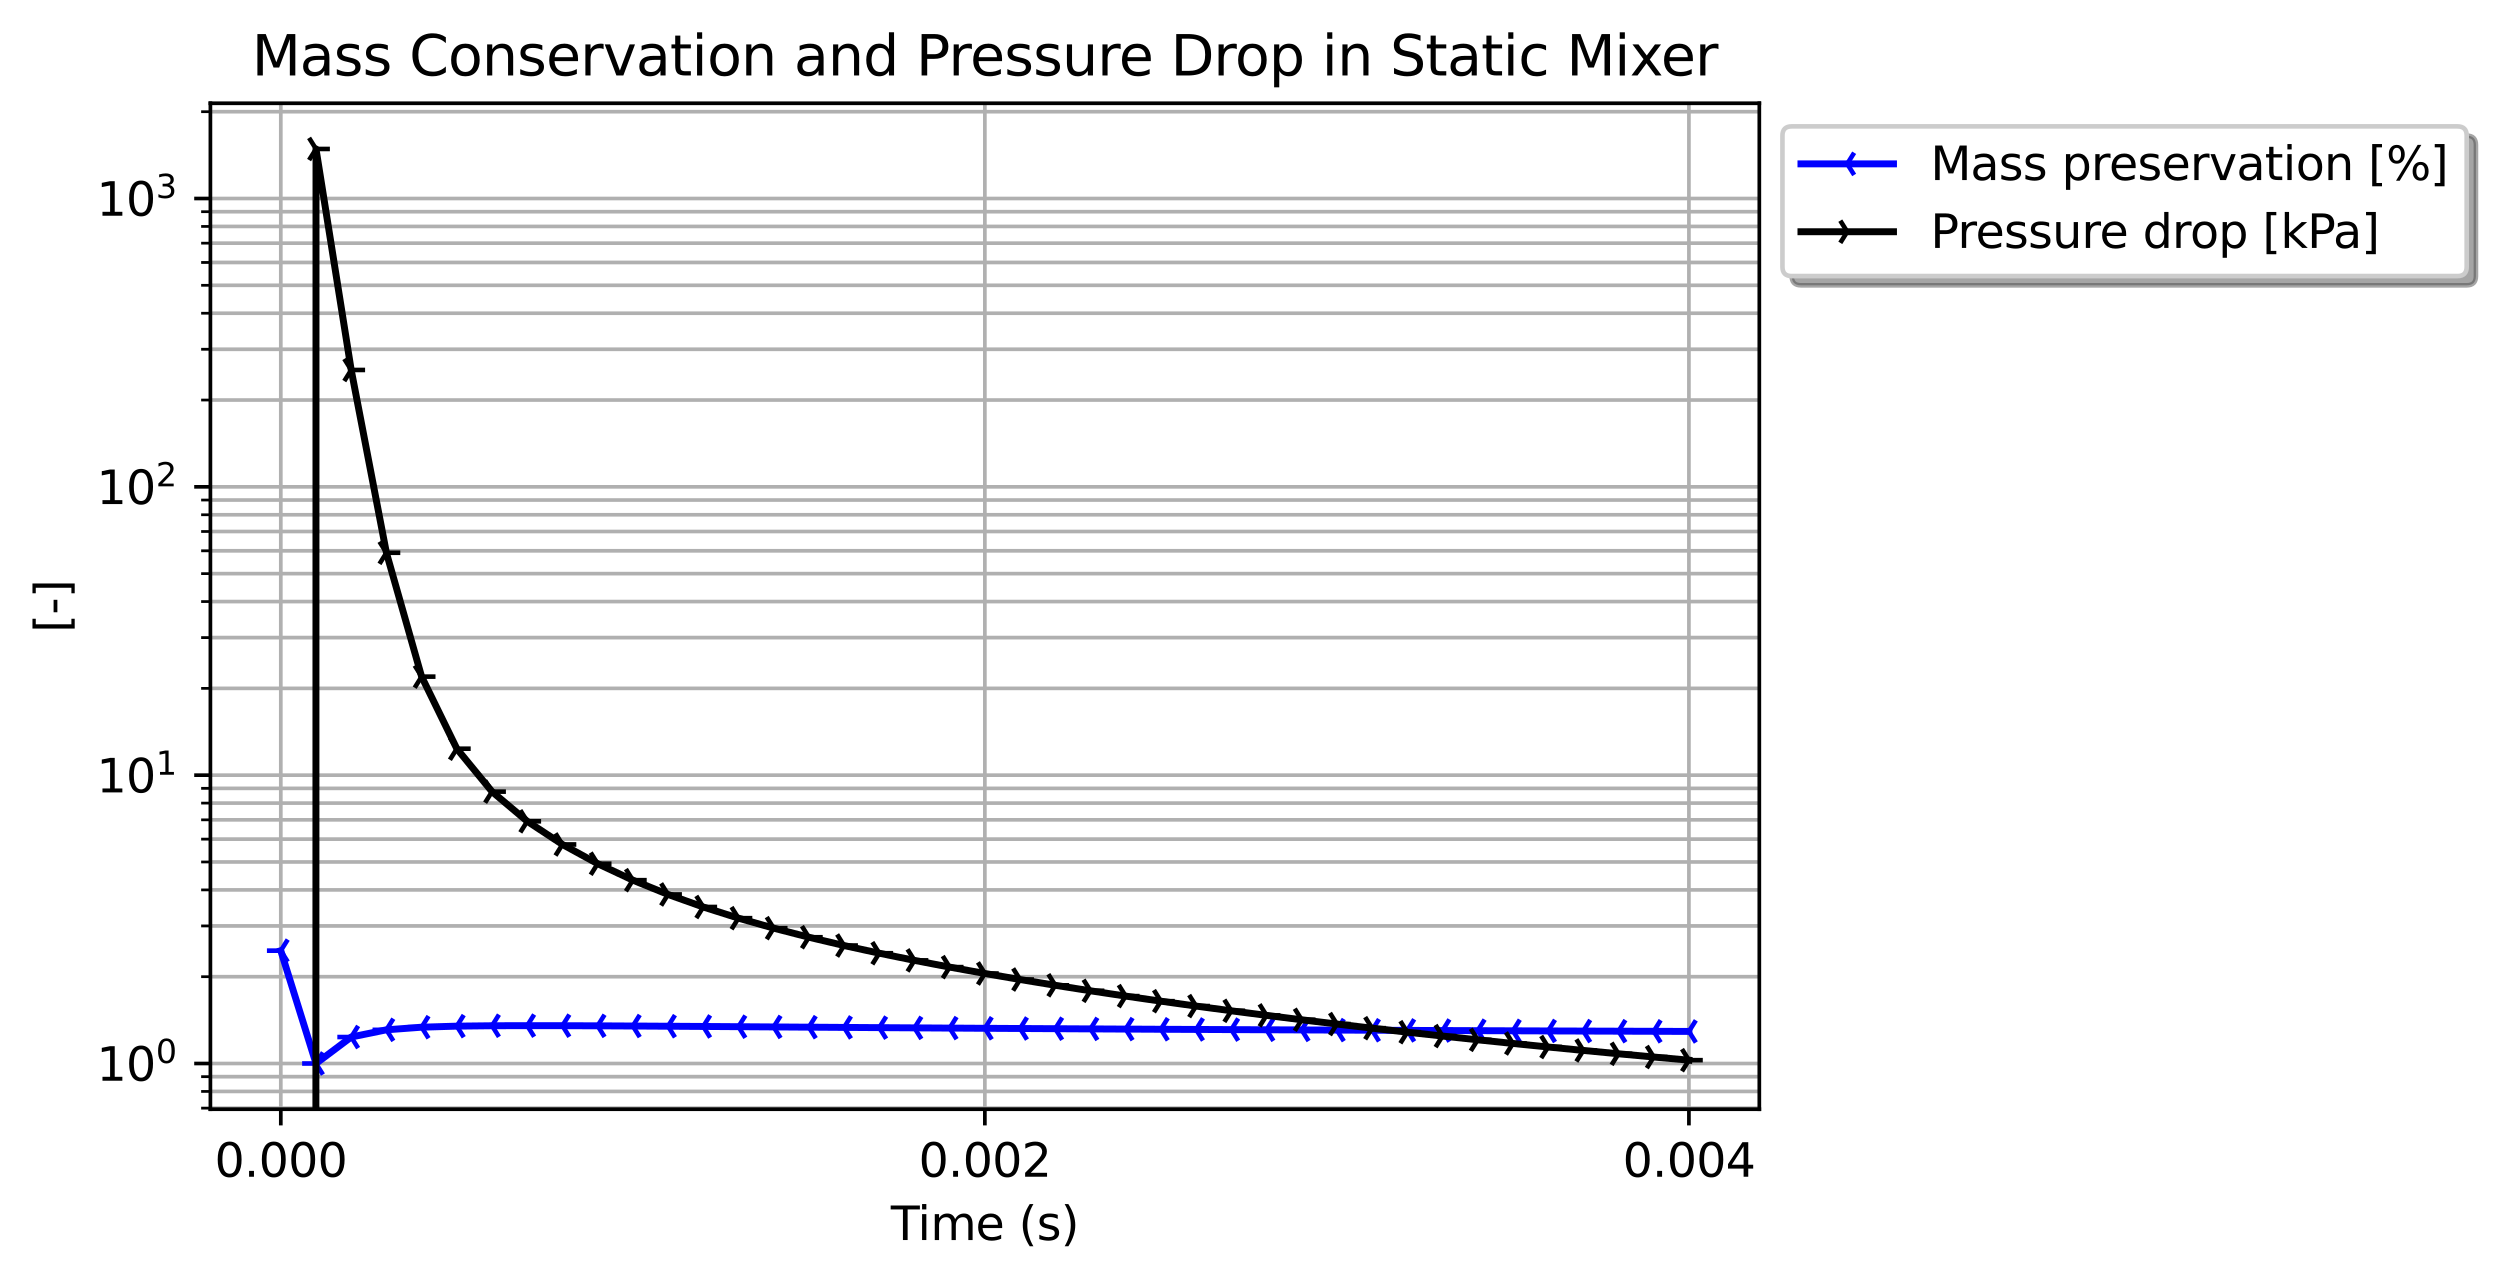 <?xml version="1.0" encoding="utf-8" standalone="no"?>
<!DOCTYPE svg PUBLIC "-//W3C//DTD SVG 1.1//EN"
  "http://www.w3.org/Graphics/SVG/1.1/DTD/svg11.dtd">
<svg xmlns:xlink="http://www.w3.org/1999/xlink" width="540.377pt" height="277.314pt" viewBox="0 0 540.377 277.314" xmlns="http://www.w3.org/2000/svg" version="1.1">
 <defs>
  <style type="text/css">*{stroke-linejoin: round; stroke-linecap: butt}</style>
 </defs>
 <g id="figure_1">
  <g id="patch_1">
   <path d="M 0 277.314 
L 540.377 277.314 
L 540.377 0 
L 0 0 
z
" style="fill: #ffffff"/>
  </g>
  <g id="axes_1">
   <g id="patch_2">
    <path d="M 45.478 239.758 
L 380.278 239.758 
L 380.278 22.318 
L 45.478 22.318 
z
" style="fill: #ffffff"/>
   </g>
   <g id="matplotlib.axis_1">
    <g id="xtick_1">
     <g id="line2d_1">
      <path d="M 60.696 239.758 
L 60.696 22.318 
" clip-path="url(#pab8eeb5629)" style="fill: none; stroke: #b0b0b0; stroke-width: 0.8; stroke-linecap: square"/>
     </g>
     <g id="line2d_2">
      <defs>
       <path id="m72eaa01e12" d="M 0 0 
L 0 3.5 
" style="stroke: #000000; stroke-width: 0.8"/>
      </defs>
      <g>
       <use xlink:href="#m72eaa01e12" x="60.696" y="239.758" style="stroke: #000000; stroke-width: 0.8"/>
      </g>
     </g>
     <g id="text_1">
      <!-- 0.000 -->
      <g transform="translate(46.382 254.357) scale(0.1 -0.1)">
       <defs>
        <path id="DejaVuSans-30" d="M 2034 4250 
Q 1547 4250 1301 3770 
Q 1056 3291 1056 2328 
Q 1056 1369 1301 889 
Q 1547 409 2034 409 
Q 2525 409 2770 889 
Q 3016 1369 3016 2328 
Q 3016 3291 2770 3770 
Q 2525 4250 2034 4250 
z
M 2034 4750 
Q 2819 4750 3233 4129 
Q 3647 3509 3647 2328 
Q 3647 1150 3233 529 
Q 2819 -91 2034 -91 
Q 1250 -91 836 529 
Q 422 1150 422 2328 
Q 422 3509 836 4129 
Q 1250 4750 2034 4750 
z
" transform="scale(0.016)"/>
        <path id="DejaVuSans-2e" d="M 684 794 
L 1344 794 
L 1344 0 
L 684 0 
L 684 794 
z
" transform="scale(0.016)"/>
       </defs>
       <use xlink:href="#DejaVuSans-30"/>
       <use xlink:href="#DejaVuSans-2e" x="63.623"/>
       <use xlink:href="#DejaVuSans-30" x="95.41"/>
       <use xlink:href="#DejaVuSans-30" x="159.033"/>
       <use xlink:href="#DejaVuSans-30" x="222.656"/>
      </g>
     </g>
    </g>
    <g id="xtick_2">
     <g id="line2d_3">
      <path d="M 212.878 239.758 
L 212.878 22.318 
" clip-path="url(#pab8eeb5629)" style="fill: none; stroke: #b0b0b0; stroke-width: 0.8; stroke-linecap: square"/>
     </g>
     <g id="line2d_4">
      <g>
       <use xlink:href="#m72eaa01e12" x="212.878" y="239.758" style="stroke: #000000; stroke-width: 0.8"/>
      </g>
     </g>
     <g id="text_2">
      <!-- 0.002 -->
      <g transform="translate(198.564 254.357) scale(0.1 -0.1)">
       <defs>
        <path id="DejaVuSans-32" d="M 1228 531 
L 3431 531 
L 3431 0 
L 469 0 
L 469 531 
Q 828 903 1448 1529 
Q 2069 2156 2228 2338 
Q 2531 2678 2651 2914 
Q 2772 3150 2772 3378 
Q 2772 3750 2511 3984 
Q 2250 4219 1831 4219 
Q 1534 4219 1204 4116 
Q 875 4013 500 3803 
L 500 4441 
Q 881 4594 1212 4672 
Q 1544 4750 1819 4750 
Q 2544 4750 2975 4387 
Q 3406 4025 3406 3419 
Q 3406 3131 3298 2873 
Q 3191 2616 2906 2266 
Q 2828 2175 2409 1742 
Q 1991 1309 1228 531 
z
" transform="scale(0.016)"/>
       </defs>
       <use xlink:href="#DejaVuSans-30"/>
       <use xlink:href="#DejaVuSans-2e" x="63.623"/>
       <use xlink:href="#DejaVuSans-30" x="95.41"/>
       <use xlink:href="#DejaVuSans-30" x="159.033"/>
       <use xlink:href="#DejaVuSans-32" x="222.656"/>
      </g>
     </g>
    </g>
    <g id="xtick_3">
     <g id="line2d_5">
      <path d="M 365.06 239.758 
L 365.06 22.318 
" clip-path="url(#pab8eeb5629)" style="fill: none; stroke: #b0b0b0; stroke-width: 0.8; stroke-linecap: square"/>
     </g>
     <g id="line2d_6">
      <g>
       <use xlink:href="#m72eaa01e12" x="365.06" y="239.758" style="stroke: #000000; stroke-width: 0.8"/>
      </g>
     </g>
     <g id="text_3">
      <!-- 0.004 -->
      <g transform="translate(350.746 254.357) scale(0.1 -0.1)">
       <defs>
        <path id="DejaVuSans-34" d="M 2419 4116 
L 825 1625 
L 2419 1625 
L 2419 4116 
z
M 2253 4666 
L 3047 4666 
L 3047 1625 
L 3713 1625 
L 3713 1100 
L 3047 1100 
L 3047 0 
L 2419 0 
L 2419 1100 
L 313 1100 
L 313 1709 
L 2253 4666 
z
" transform="scale(0.016)"/>
       </defs>
       <use xlink:href="#DejaVuSans-30"/>
       <use xlink:href="#DejaVuSans-2e" x="63.623"/>
       <use xlink:href="#DejaVuSans-30" x="95.41"/>
       <use xlink:href="#DejaVuSans-30" x="159.033"/>
       <use xlink:href="#DejaVuSans-34" x="222.656"/>
      </g>
     </g>
    </g>
    <g id="text_4">
     <!-- Time (s) -->
     <g transform="translate(192.549 268.035) scale(0.1 -0.1)">
      <defs>
       <path id="DejaVuSans-54" d="M -19 4666 
L 3928 4666 
L 3928 4134 
L 2272 4134 
L 2272 0 
L 1638 0 
L 1638 4134 
L -19 4134 
L -19 4666 
z
" transform="scale(0.016)"/>
       <path id="DejaVuSans-69" d="M 603 3500 
L 1178 3500 
L 1178 0 
L 603 0 
L 603 3500 
z
M 603 4863 
L 1178 4863 
L 1178 4134 
L 603 4134 
L 603 4863 
z
" transform="scale(0.016)"/>
       <path id="DejaVuSans-6d" d="M 3328 2828 
Q 3544 3216 3844 3400 
Q 4144 3584 4550 3584 
Q 5097 3584 5394 3201 
Q 5691 2819 5691 2113 
L 5691 0 
L 5113 0 
L 5113 2094 
Q 5113 2597 4934 2840 
Q 4756 3084 4391 3084 
Q 3944 3084 3684 2787 
Q 3425 2491 3425 1978 
L 3425 0 
L 2847 0 
L 2847 2094 
Q 2847 2600 2669 2842 
Q 2491 3084 2119 3084 
Q 1678 3084 1418 2786 
Q 1159 2488 1159 1978 
L 1159 0 
L 581 0 
L 581 3500 
L 1159 3500 
L 1159 2956 
Q 1356 3278 1631 3431 
Q 1906 3584 2284 3584 
Q 2666 3584 2933 3390 
Q 3200 3197 3328 2828 
z
" transform="scale(0.016)"/>
       <path id="DejaVuSans-65" d="M 3597 1894 
L 3597 1613 
L 953 1613 
Q 991 1019 1311 708 
Q 1631 397 2203 397 
Q 2534 397 2845 478 
Q 3156 559 3463 722 
L 3463 178 
Q 3153 47 2828 -22 
Q 2503 -91 2169 -91 
Q 1331 -91 842 396 
Q 353 884 353 1716 
Q 353 2575 817 3079 
Q 1281 3584 2069 3584 
Q 2775 3584 3186 3129 
Q 3597 2675 3597 1894 
z
M 3022 2063 
Q 3016 2534 2758 2815 
Q 2500 3097 2075 3097 
Q 1594 3097 1305 2825 
Q 1016 2553 972 2059 
L 3022 2063 
z
" transform="scale(0.016)"/>
       <path id="DejaVuSans-20" transform="scale(0.016)"/>
       <path id="DejaVuSans-28" d="M 1984 4856 
Q 1566 4138 1362 3434 
Q 1159 2731 1159 2009 
Q 1159 1288 1364 580 
Q 1569 -128 1984 -844 
L 1484 -844 
Q 1016 -109 783 600 
Q 550 1309 550 2009 
Q 550 2706 781 3412 
Q 1013 4119 1484 4856 
L 1984 4856 
z
" transform="scale(0.016)"/>
       <path id="DejaVuSans-73" d="M 2834 3397 
L 2834 2853 
Q 2591 2978 2328 3040 
Q 2066 3103 1784 3103 
Q 1356 3103 1142 2972 
Q 928 2841 928 2578 
Q 928 2378 1081 2264 
Q 1234 2150 1697 2047 
L 1894 2003 
Q 2506 1872 2764 1633 
Q 3022 1394 3022 966 
Q 3022 478 2636 193 
Q 2250 -91 1575 -91 
Q 1294 -91 989 -36 
Q 684 19 347 128 
L 347 722 
Q 666 556 975 473 
Q 1284 391 1588 391 
Q 1994 391 2212 530 
Q 2431 669 2431 922 
Q 2431 1156 2273 1281 
Q 2116 1406 1581 1522 
L 1381 1569 
Q 847 1681 609 1914 
Q 372 2147 372 2553 
Q 372 3047 722 3315 
Q 1072 3584 1716 3584 
Q 2034 3584 2315 3537 
Q 2597 3491 2834 3397 
z
" transform="scale(0.016)"/>
       <path id="DejaVuSans-29" d="M 513 4856 
L 1013 4856 
Q 1481 4119 1714 3412 
Q 1947 2706 1947 2009 
Q 1947 1309 1714 600 
Q 1481 -109 1013 -844 
L 513 -844 
Q 928 -128 1133 580 
Q 1338 1288 1338 2009 
Q 1338 2731 1133 3434 
Q 928 4138 513 4856 
z
" transform="scale(0.016)"/>
      </defs>
      <use xlink:href="#DejaVuSans-54"/>
      <use xlink:href="#DejaVuSans-69" x="57.959"/>
      <use xlink:href="#DejaVuSans-6d" x="85.742"/>
      <use xlink:href="#DejaVuSans-65" x="183.154"/>
      <use xlink:href="#DejaVuSans-20" x="244.678"/>
      <use xlink:href="#DejaVuSans-28" x="276.465"/>
      <use xlink:href="#DejaVuSans-73" x="315.479"/>
      <use xlink:href="#DejaVuSans-29" x="367.578"/>
     </g>
    </g>
   </g>
   <g id="matplotlib.axis_2">
    <g id="ytick_1">
     <g id="line2d_7">
      <path d="M 45.478 229.874 
L 380.278 229.874 
" clip-path="url(#pab8eeb5629)" style="fill: none; stroke: #b0b0b0; stroke-width: 0.8; stroke-linecap: square"/>
     </g>
     <g id="line2d_8">
      <defs>
       <path id="m8e59e2e7a4" d="M 0 0 
L -3.5 0 
" style="stroke: #000000; stroke-width: 0.8"/>
      </defs>
      <g>
       <use xlink:href="#m8e59e2e7a4" x="45.478" y="229.874" style="stroke: #000000; stroke-width: 0.8"/>
      </g>
     </g>
     <g id="text_5">
      <!-- $\mathdefault{10^{0}}$ -->
      <g transform="translate(20.878 233.674) scale(0.1 -0.1)">
       <defs>
        <path id="DejaVuSans-31" d="M 794 531 
L 1825 531 
L 1825 4091 
L 703 3866 
L 703 4441 
L 1819 4666 
L 2450 4666 
L 2450 531 
L 3481 531 
L 3481 0 
L 794 0 
L 794 531 
z
" transform="scale(0.016)"/>
       </defs>
       <use xlink:href="#DejaVuSans-31" transform="translate(0 0.766)"/>
       <use xlink:href="#DejaVuSans-30" transform="translate(63.623 0.766)"/>
       <use xlink:href="#DejaVuSans-30" transform="translate(128.203 39.047) scale(0.7)"/>
      </g>
     </g>
    </g>
    <g id="ytick_2">
     <g id="line2d_9">
      <path d="M 45.478 167.552 
L 380.278 167.552 
" clip-path="url(#pab8eeb5629)" style="fill: none; stroke: #b0b0b0; stroke-width: 0.8; stroke-linecap: square"/>
     </g>
     <g id="line2d_10">
      <g>
       <use xlink:href="#m8e59e2e7a4" x="45.478" y="167.552" style="stroke: #000000; stroke-width: 0.8"/>
      </g>
     </g>
     <g id="text_6">
      <!-- $\mathdefault{10^{1}}$ -->
      <g transform="translate(20.878 171.351) scale(0.1 -0.1)">
       <use xlink:href="#DejaVuSans-31" transform="translate(0 0.684)"/>
       <use xlink:href="#DejaVuSans-30" transform="translate(63.623 0.684)"/>
       <use xlink:href="#DejaVuSans-31" transform="translate(128.203 38.966) scale(0.7)"/>
      </g>
     </g>
    </g>
    <g id="ytick_3">
     <g id="line2d_11">
      <path d="M 45.478 105.229 
L 380.278 105.229 
" clip-path="url(#pab8eeb5629)" style="fill: none; stroke: #b0b0b0; stroke-width: 0.8; stroke-linecap: square"/>
     </g>
     <g id="line2d_12">
      <g>
       <use xlink:href="#m8e59e2e7a4" x="45.478" y="105.229" style="stroke: #000000; stroke-width: 0.8"/>
      </g>
     </g>
     <g id="text_7">
      <!-- $\mathdefault{10^{2}}$ -->
      <g transform="translate(20.878 109.028) scale(0.1 -0.1)">
       <use xlink:href="#DejaVuSans-31" transform="translate(0 0.766)"/>
       <use xlink:href="#DejaVuSans-30" transform="translate(63.623 0.766)"/>
       <use xlink:href="#DejaVuSans-32" transform="translate(128.203 39.047) scale(0.7)"/>
      </g>
     </g>
    </g>
    <g id="ytick_4">
     <g id="line2d_13">
      <path d="M 45.478 42.906 
L 380.278 42.906 
" clip-path="url(#pab8eeb5629)" style="fill: none; stroke: #b0b0b0; stroke-width: 0.8; stroke-linecap: square"/>
     </g>
     <g id="line2d_14">
      <g>
       <use xlink:href="#m8e59e2e7a4" x="45.478" y="42.906" style="stroke: #000000; stroke-width: 0.8"/>
      </g>
     </g>
     <g id="text_8">
      <!-- $\mathdefault{10^{3}}$ -->
      <g transform="translate(20.878 46.705) scale(0.1 -0.1)">
       <defs>
        <path id="DejaVuSans-33" d="M 2597 2516 
Q 3050 2419 3304 2112 
Q 3559 1806 3559 1356 
Q 3559 666 3084 287 
Q 2609 -91 1734 -91 
Q 1441 -91 1130 -33 
Q 819 25 488 141 
L 488 750 
Q 750 597 1062 519 
Q 1375 441 1716 441 
Q 2309 441 2620 675 
Q 2931 909 2931 1356 
Q 2931 1769 2642 2001 
Q 2353 2234 1838 2234 
L 1294 2234 
L 1294 2753 
L 1863 2753 
Q 2328 2753 2575 2939 
Q 2822 3125 2822 3475 
Q 2822 3834 2567 4026 
Q 2313 4219 1838 4219 
Q 1578 4219 1281 4162 
Q 984 4106 628 3988 
L 628 4550 
Q 988 4650 1302 4700 
Q 1616 4750 1894 4750 
Q 2613 4750 3031 4423 
Q 3450 4097 3450 3541 
Q 3450 3153 3228 2886 
Q 3006 2619 2597 2516 
z
" transform="scale(0.016)"/>
       </defs>
       <use xlink:href="#DejaVuSans-31" transform="translate(0 0.766)"/>
       <use xlink:href="#DejaVuSans-30" transform="translate(63.623 0.766)"/>
       <use xlink:href="#DejaVuSans-33" transform="translate(128.203 39.047) scale(0.7)"/>
      </g>
     </g>
    </g>
    <g id="ytick_5">
     <g id="line2d_15">
      <path d="M 45.478 239.528 
L 380.278 239.528 
" clip-path="url(#pab8eeb5629)" style="fill: none; stroke: #b0b0b0; stroke-width: 0.8; stroke-linecap: square"/>
     </g>
     <g id="line2d_16">
      <defs>
       <path id="m61841b3693" d="M 0 0 
L -2 0 
" style="stroke: #000000; stroke-width: 0.6"/>
      </defs>
      <g>
       <use xlink:href="#m61841b3693" x="45.478" y="239.528" style="stroke: #000000; stroke-width: 0.6"/>
      </g>
     </g>
    </g>
    <g id="ytick_6">
     <g id="line2d_17">
      <path d="M 45.478 235.914 
L 380.278 235.914 
" clip-path="url(#pab8eeb5629)" style="fill: none; stroke: #b0b0b0; stroke-width: 0.8; stroke-linecap: square"/>
     </g>
     <g id="line2d_18">
      <g>
       <use xlink:href="#m61841b3693" x="45.478" y="235.914" style="stroke: #000000; stroke-width: 0.6"/>
      </g>
     </g>
    </g>
    <g id="ytick_7">
     <g id="line2d_19">
      <path d="M 45.478 232.726 
L 380.278 232.726 
" clip-path="url(#pab8eeb5629)" style="fill: none; stroke: #b0b0b0; stroke-width: 0.8; stroke-linecap: square"/>
     </g>
     <g id="line2d_20">
      <g>
       <use xlink:href="#m61841b3693" x="45.478" y="232.726" style="stroke: #000000; stroke-width: 0.6"/>
      </g>
     </g>
    </g>
    <g id="ytick_8">
     <g id="line2d_21">
      <path d="M 45.478 211.113 
L 380.278 211.113 
" clip-path="url(#pab8eeb5629)" style="fill: none; stroke: #b0b0b0; stroke-width: 0.8; stroke-linecap: square"/>
     </g>
     <g id="line2d_22">
      <g>
       <use xlink:href="#m61841b3693" x="45.478" y="211.113" style="stroke: #000000; stroke-width: 0.6"/>
      </g>
     </g>
    </g>
    <g id="ytick_9">
     <g id="line2d_23">
      <path d="M 45.478 200.139 
L 380.278 200.139 
" clip-path="url(#pab8eeb5629)" style="fill: none; stroke: #b0b0b0; stroke-width: 0.8; stroke-linecap: square"/>
     </g>
     <g id="line2d_24">
      <g>
       <use xlink:href="#m61841b3693" x="45.478" y="200.139" style="stroke: #000000; stroke-width: 0.6"/>
      </g>
     </g>
    </g>
    <g id="ytick_10">
     <g id="line2d_25">
      <path d="M 45.478 192.352 
L 380.278 192.352 
" clip-path="url(#pab8eeb5629)" style="fill: none; stroke: #b0b0b0; stroke-width: 0.8; stroke-linecap: square"/>
     </g>
     <g id="line2d_26">
      <g>
       <use xlink:href="#m61841b3693" x="45.478" y="192.352" style="stroke: #000000; stroke-width: 0.6"/>
      </g>
     </g>
    </g>
    <g id="ytick_11">
     <g id="line2d_27">
      <path d="M 45.478 186.313 
L 380.278 186.313 
" clip-path="url(#pab8eeb5629)" style="fill: none; stroke: #b0b0b0; stroke-width: 0.8; stroke-linecap: square"/>
     </g>
     <g id="line2d_28">
      <g>
       <use xlink:href="#m61841b3693" x="45.478" y="186.313" style="stroke: #000000; stroke-width: 0.6"/>
      </g>
     </g>
    </g>
    <g id="ytick_12">
     <g id="line2d_29">
      <path d="M 45.478 181.378 
L 380.278 181.378 
" clip-path="url(#pab8eeb5629)" style="fill: none; stroke: #b0b0b0; stroke-width: 0.8; stroke-linecap: square"/>
     </g>
     <g id="line2d_30">
      <g>
       <use xlink:href="#m61841b3693" x="45.478" y="181.378" style="stroke: #000000; stroke-width: 0.6"/>
      </g>
     </g>
    </g>
    <g id="ytick_13">
     <g id="line2d_31">
      <path d="M 45.478 177.206 
L 380.278 177.206 
" clip-path="url(#pab8eeb5629)" style="fill: none; stroke: #b0b0b0; stroke-width: 0.8; stroke-linecap: square"/>
     </g>
     <g id="line2d_32">
      <g>
       <use xlink:href="#m61841b3693" x="45.478" y="177.206" style="stroke: #000000; stroke-width: 0.6"/>
      </g>
     </g>
    </g>
    <g id="ytick_14">
     <g id="line2d_33">
      <path d="M 45.478 173.591 
L 380.278 173.591 
" clip-path="url(#pab8eeb5629)" style="fill: none; stroke: #b0b0b0; stroke-width: 0.8; stroke-linecap: square"/>
     </g>
     <g id="line2d_34">
      <g>
       <use xlink:href="#m61841b3693" x="45.478" y="173.591" style="stroke: #000000; stroke-width: 0.6"/>
      </g>
     </g>
    </g>
    <g id="ytick_15">
     <g id="line2d_35">
      <path d="M 45.478 170.403 
L 380.278 170.403 
" clip-path="url(#pab8eeb5629)" style="fill: none; stroke: #b0b0b0; stroke-width: 0.8; stroke-linecap: square"/>
     </g>
     <g id="line2d_36">
      <g>
       <use xlink:href="#m61841b3693" x="45.478" y="170.403" style="stroke: #000000; stroke-width: 0.6"/>
      </g>
     </g>
    </g>
    <g id="ytick_16">
     <g id="line2d_37">
      <path d="M 45.478 148.791 
L 380.278 148.791 
" clip-path="url(#pab8eeb5629)" style="fill: none; stroke: #b0b0b0; stroke-width: 0.8; stroke-linecap: square"/>
     </g>
     <g id="line2d_38">
      <g>
       <use xlink:href="#m61841b3693" x="45.478" y="148.791" style="stroke: #000000; stroke-width: 0.6"/>
      </g>
     </g>
    </g>
    <g id="ytick_17">
     <g id="line2d_39">
      <path d="M 45.478 137.816 
L 380.278 137.816 
" clip-path="url(#pab8eeb5629)" style="fill: none; stroke: #b0b0b0; stroke-width: 0.8; stroke-linecap: square"/>
     </g>
     <g id="line2d_40">
      <g>
       <use xlink:href="#m61841b3693" x="45.478" y="137.816" style="stroke: #000000; stroke-width: 0.6"/>
      </g>
     </g>
    </g>
    <g id="ytick_18">
     <g id="line2d_41">
      <path d="M 45.478 130.03 
L 380.278 130.03 
" clip-path="url(#pab8eeb5629)" style="fill: none; stroke: #b0b0b0; stroke-width: 0.8; stroke-linecap: square"/>
     </g>
     <g id="line2d_42">
      <g>
       <use xlink:href="#m61841b3693" x="45.478" y="130.03" style="stroke: #000000; stroke-width: 0.6"/>
      </g>
     </g>
    </g>
    <g id="ytick_19">
     <g id="line2d_43">
      <path d="M 45.478 123.99 
L 380.278 123.99 
" clip-path="url(#pab8eeb5629)" style="fill: none; stroke: #b0b0b0; stroke-width: 0.8; stroke-linecap: square"/>
     </g>
     <g id="line2d_44">
      <g>
       <use xlink:href="#m61841b3693" x="45.478" y="123.99" style="stroke: #000000; stroke-width: 0.6"/>
      </g>
     </g>
    </g>
    <g id="ytick_20">
     <g id="line2d_45">
      <path d="M 45.478 119.055 
L 380.278 119.055 
" clip-path="url(#pab8eeb5629)" style="fill: none; stroke: #b0b0b0; stroke-width: 0.8; stroke-linecap: square"/>
     </g>
     <g id="line2d_46">
      <g>
       <use xlink:href="#m61841b3693" x="45.478" y="119.055" style="stroke: #000000; stroke-width: 0.6"/>
      </g>
     </g>
    </g>
    <g id="ytick_21">
     <g id="line2d_47">
      <path d="M 45.478 114.883 
L 380.278 114.883 
" clip-path="url(#pab8eeb5629)" style="fill: none; stroke: #b0b0b0; stroke-width: 0.8; stroke-linecap: square"/>
     </g>
     <g id="line2d_48">
      <g>
       <use xlink:href="#m61841b3693" x="45.478" y="114.883" style="stroke: #000000; stroke-width: 0.6"/>
      </g>
     </g>
    </g>
    <g id="ytick_22">
     <g id="line2d_49">
      <path d="M 45.478 111.269 
L 380.278 111.269 
" clip-path="url(#pab8eeb5629)" style="fill: none; stroke: #b0b0b0; stroke-width: 0.8; stroke-linecap: square"/>
     </g>
     <g id="line2d_50">
      <g>
       <use xlink:href="#m61841b3693" x="45.478" y="111.269" style="stroke: #000000; stroke-width: 0.6"/>
      </g>
     </g>
    </g>
    <g id="ytick_23">
     <g id="line2d_51">
      <path d="M 45.478 108.081 
L 380.278 108.081 
" clip-path="url(#pab8eeb5629)" style="fill: none; stroke: #b0b0b0; stroke-width: 0.8; stroke-linecap: square"/>
     </g>
     <g id="line2d_52">
      <g>
       <use xlink:href="#m61841b3693" x="45.478" y="108.081" style="stroke: #000000; stroke-width: 0.6"/>
      </g>
     </g>
    </g>
    <g id="ytick_24">
     <g id="line2d_53">
      <path d="M 45.478 86.468 
L 380.278 86.468 
" clip-path="url(#pab8eeb5629)" style="fill: none; stroke: #b0b0b0; stroke-width: 0.8; stroke-linecap: square"/>
     </g>
     <g id="line2d_54">
      <g>
       <use xlink:href="#m61841b3693" x="45.478" y="86.468" style="stroke: #000000; stroke-width: 0.6"/>
      </g>
     </g>
    </g>
    <g id="ytick_25">
     <g id="line2d_55">
      <path d="M 45.478 75.493 
L 380.278 75.493 
" clip-path="url(#pab8eeb5629)" style="fill: none; stroke: #b0b0b0; stroke-width: 0.8; stroke-linecap: square"/>
     </g>
     <g id="line2d_56">
      <g>
       <use xlink:href="#m61841b3693" x="45.478" y="75.493" style="stroke: #000000; stroke-width: 0.6"/>
      </g>
     </g>
    </g>
    <g id="ytick_26">
     <g id="line2d_57">
      <path d="M 45.478 67.707 
L 380.278 67.707 
" clip-path="url(#pab8eeb5629)" style="fill: none; stroke: #b0b0b0; stroke-width: 0.8; stroke-linecap: square"/>
     </g>
     <g id="line2d_58">
      <g>
       <use xlink:href="#m61841b3693" x="45.478" y="67.707" style="stroke: #000000; stroke-width: 0.6"/>
      </g>
     </g>
    </g>
    <g id="ytick_27">
     <g id="line2d_59">
      <path d="M 45.478 61.667 
L 380.278 61.667 
" clip-path="url(#pab8eeb5629)" style="fill: none; stroke: #b0b0b0; stroke-width: 0.8; stroke-linecap: square"/>
     </g>
     <g id="line2d_60">
      <g>
       <use xlink:href="#m61841b3693" x="45.478" y="61.667" style="stroke: #000000; stroke-width: 0.6"/>
      </g>
     </g>
    </g>
    <g id="ytick_28">
     <g id="line2d_61">
      <path d="M 45.478 56.732 
L 380.278 56.732 
" clip-path="url(#pab8eeb5629)" style="fill: none; stroke: #b0b0b0; stroke-width: 0.8; stroke-linecap: square"/>
     </g>
     <g id="line2d_62">
      <g>
       <use xlink:href="#m61841b3693" x="45.478" y="56.732" style="stroke: #000000; stroke-width: 0.6"/>
      </g>
     </g>
    </g>
    <g id="ytick_29">
     <g id="line2d_63">
      <path d="M 45.478 52.56 
L 380.278 52.56 
" clip-path="url(#pab8eeb5629)" style="fill: none; stroke: #b0b0b0; stroke-width: 0.8; stroke-linecap: square"/>
     </g>
     <g id="line2d_64">
      <g>
       <use xlink:href="#m61841b3693" x="45.478" y="52.56" style="stroke: #000000; stroke-width: 0.6"/>
      </g>
     </g>
    </g>
    <g id="ytick_30">
     <g id="line2d_65">
      <path d="M 45.478 48.946 
L 380.278 48.946 
" clip-path="url(#pab8eeb5629)" style="fill: none; stroke: #b0b0b0; stroke-width: 0.8; stroke-linecap: square"/>
     </g>
     <g id="line2d_66">
      <g>
       <use xlink:href="#m61841b3693" x="45.478" y="48.946" style="stroke: #000000; stroke-width: 0.6"/>
      </g>
     </g>
    </g>
    <g id="ytick_31">
     <g id="line2d_67">
      <path d="M 45.478 45.758 
L 380.278 45.758 
" clip-path="url(#pab8eeb5629)" style="fill: none; stroke: #b0b0b0; stroke-width: 0.8; stroke-linecap: square"/>
     </g>
     <g id="line2d_68">
      <g>
       <use xlink:href="#m61841b3693" x="45.478" y="45.758" style="stroke: #000000; stroke-width: 0.6"/>
      </g>
     </g>
    </g>
    <g id="ytick_32">
     <g id="line2d_69">
      <path d="M 45.478 24.145 
L 380.278 24.145 
" clip-path="url(#pab8eeb5629)" style="fill: none; stroke: #b0b0b0; stroke-width: 0.8; stroke-linecap: square"/>
     </g>
     <g id="line2d_70">
      <g>
       <use xlink:href="#m61841b3693" x="45.478" y="24.145" style="stroke: #000000; stroke-width: 0.6"/>
      </g>
     </g>
    </g>
    <g id="text_9">
     <!-- [-] -->
     <g transform="translate(14.798 136.744) rotate(-90) scale(0.1 -0.1)">
      <defs>
       <path id="DejaVuSans-5b" d="M 550 4863 
L 1875 4863 
L 1875 4416 
L 1125 4416 
L 1125 -397 
L 1875 -397 
L 1875 -844 
L 550 -844 
L 550 4863 
z
" transform="scale(0.016)"/>
       <path id="DejaVuSans-2d" d="M 313 2009 
L 1997 2009 
L 1997 1497 
L 313 1497 
L 313 2009 
z
" transform="scale(0.016)"/>
       <path id="DejaVuSans-5d" d="M 1947 4863 
L 1947 -844 
L 622 -844 
L 622 -397 
L 1369 -397 
L 1369 4416 
L 622 4416 
L 622 4863 
L 1947 4863 
z
" transform="scale(0.016)"/>
      </defs>
      <use xlink:href="#DejaVuSans-5b"/>
      <use xlink:href="#DejaVuSans-2d" x="39.014"/>
      <use xlink:href="#DejaVuSans-5d" x="75.098"/>
     </g>
    </g>
   </g>
   <g id="line2d_71">
    <path d="M 60.696 205.488 
L 68.305 229.874 
L 75.914 224.155 
L 83.524 222.596 
L 91.133 222.029 
L 98.742 221.802 
L 106.351 221.714 
L 113.96 221.692 
L 121.569 221.703 
L 129.178 221.733 
L 136.787 221.774 
L 144.396 221.82 
L 152.005 221.869 
L 159.614 221.92 
L 167.224 221.972 
L 174.833 222.024 
L 182.442 222.075 
L 190.051 222.125 
L 197.66 222.173 
L 205.269 222.221 
L 212.878 222.267 
L 220.487 222.312 
L 228.096 222.355 
L 235.705 222.397 
L 243.314 222.438 
L 250.924 222.477 
L 258.533 222.515 
L 266.142 222.551 
L 273.751 222.587 
L 281.36 222.621 
L 288.969 222.655 
L 296.578 222.687 
L 304.187 222.719 
L 311.796 222.749 
L 319.405 222.779 
L 327.014 222.808 
L 334.624 222.837 
L 342.233 222.864 
L 349.842 222.891 
L 357.451 222.917 
L 365.06 222.943 
" clip-path="url(#pab8eeb5629)" style="fill: none; stroke: #0000ff; stroke-width: 1.5; stroke-linecap: square"/>
    <defs>
     <path id="m2f92ce4898" d="M 0 0 
L -3 -0 
M 0 0 
L 1.5 2.4 
M 0 0 
L 1.5 -2.4 
" style="stroke: #0000ff"/>
    </defs>
    <g clip-path="url(#pab8eeb5629)">
     <use xlink:href="#m2f92ce4898" x="60.696" y="205.488" style="fill: #0000ff; stroke: #0000ff"/>
     <use xlink:href="#m2f92ce4898" x="68.305" y="229.874" style="fill: #0000ff; stroke: #0000ff"/>
     <use xlink:href="#m2f92ce4898" x="75.914" y="224.155" style="fill: #0000ff; stroke: #0000ff"/>
     <use xlink:href="#m2f92ce4898" x="83.524" y="222.596" style="fill: #0000ff; stroke: #0000ff"/>
     <use xlink:href="#m2f92ce4898" x="91.133" y="222.029" style="fill: #0000ff; stroke: #0000ff"/>
     <use xlink:href="#m2f92ce4898" x="98.742" y="221.802" style="fill: #0000ff; stroke: #0000ff"/>
     <use xlink:href="#m2f92ce4898" x="106.351" y="221.714" style="fill: #0000ff; stroke: #0000ff"/>
     <use xlink:href="#m2f92ce4898" x="113.96" y="221.692" style="fill: #0000ff; stroke: #0000ff"/>
     <use xlink:href="#m2f92ce4898" x="121.569" y="221.703" style="fill: #0000ff; stroke: #0000ff"/>
     <use xlink:href="#m2f92ce4898" x="129.178" y="221.733" style="fill: #0000ff; stroke: #0000ff"/>
     <use xlink:href="#m2f92ce4898" x="136.787" y="221.774" style="fill: #0000ff; stroke: #0000ff"/>
     <use xlink:href="#m2f92ce4898" x="144.396" y="221.82" style="fill: #0000ff; stroke: #0000ff"/>
     <use xlink:href="#m2f92ce4898" x="152.005" y="221.869" style="fill: #0000ff; stroke: #0000ff"/>
     <use xlink:href="#m2f92ce4898" x="159.614" y="221.92" style="fill: #0000ff; stroke: #0000ff"/>
     <use xlink:href="#m2f92ce4898" x="167.224" y="221.972" style="fill: #0000ff; stroke: #0000ff"/>
     <use xlink:href="#m2f92ce4898" x="174.833" y="222.024" style="fill: #0000ff; stroke: #0000ff"/>
     <use xlink:href="#m2f92ce4898" x="182.442" y="222.075" style="fill: #0000ff; stroke: #0000ff"/>
     <use xlink:href="#m2f92ce4898" x="190.051" y="222.125" style="fill: #0000ff; stroke: #0000ff"/>
     <use xlink:href="#m2f92ce4898" x="197.66" y="222.173" style="fill: #0000ff; stroke: #0000ff"/>
     <use xlink:href="#m2f92ce4898" x="205.269" y="222.221" style="fill: #0000ff; stroke: #0000ff"/>
     <use xlink:href="#m2f92ce4898" x="212.878" y="222.267" style="fill: #0000ff; stroke: #0000ff"/>
     <use xlink:href="#m2f92ce4898" x="220.487" y="222.312" style="fill: #0000ff; stroke: #0000ff"/>
     <use xlink:href="#m2f92ce4898" x="228.096" y="222.355" style="fill: #0000ff; stroke: #0000ff"/>
     <use xlink:href="#m2f92ce4898" x="235.705" y="222.397" style="fill: #0000ff; stroke: #0000ff"/>
     <use xlink:href="#m2f92ce4898" x="243.314" y="222.438" style="fill: #0000ff; stroke: #0000ff"/>
     <use xlink:href="#m2f92ce4898" x="250.924" y="222.477" style="fill: #0000ff; stroke: #0000ff"/>
     <use xlink:href="#m2f92ce4898" x="258.533" y="222.515" style="fill: #0000ff; stroke: #0000ff"/>
     <use xlink:href="#m2f92ce4898" x="266.142" y="222.551" style="fill: #0000ff; stroke: #0000ff"/>
     <use xlink:href="#m2f92ce4898" x="273.751" y="222.587" style="fill: #0000ff; stroke: #0000ff"/>
     <use xlink:href="#m2f92ce4898" x="281.36" y="222.621" style="fill: #0000ff; stroke: #0000ff"/>
     <use xlink:href="#m2f92ce4898" x="288.969" y="222.655" style="fill: #0000ff; stroke: #0000ff"/>
     <use xlink:href="#m2f92ce4898" x="296.578" y="222.687" style="fill: #0000ff; stroke: #0000ff"/>
     <use xlink:href="#m2f92ce4898" x="304.187" y="222.719" style="fill: #0000ff; stroke: #0000ff"/>
     <use xlink:href="#m2f92ce4898" x="311.796" y="222.749" style="fill: #0000ff; stroke: #0000ff"/>
     <use xlink:href="#m2f92ce4898" x="319.405" y="222.779" style="fill: #0000ff; stroke: #0000ff"/>
     <use xlink:href="#m2f92ce4898" x="327.014" y="222.808" style="fill: #0000ff; stroke: #0000ff"/>
     <use xlink:href="#m2f92ce4898" x="334.624" y="222.837" style="fill: #0000ff; stroke: #0000ff"/>
     <use xlink:href="#m2f92ce4898" x="342.233" y="222.864" style="fill: #0000ff; stroke: #0000ff"/>
     <use xlink:href="#m2f92ce4898" x="349.842" y="222.891" style="fill: #0000ff; stroke: #0000ff"/>
     <use xlink:href="#m2f92ce4898" x="357.451" y="222.917" style="fill: #0000ff; stroke: #0000ff"/>
     <use xlink:href="#m2f92ce4898" x="365.06" y="222.943" style="fill: #0000ff; stroke: #0000ff"/>
    </g>
   </g>
   <g id="line2d_72">
    <path d="M 68.275 278.314 
L 68.305 32.202 
L 75.914 79.97 
L 83.524 119.484 
L 91.133 146.253 
L 98.742 161.832 
L 106.351 171.111 
L 113.96 177.523 
L 121.569 182.53 
L 129.178 186.69 
L 136.787 190.248 
L 144.396 193.338 
L 152.005 196.051 
L 159.614 198.46 
L 167.224 200.622 
L 174.833 202.582 
L 182.442 204.378 
L 190.051 206.039 
L 197.66 207.588 
L 205.269 209.043 
L 212.878 210.419 
L 220.487 211.725 
L 228.096 212.971 
L 235.705 214.163 
L 243.314 215.307 
L 250.924 216.406 
L 258.533 217.465 
L 266.142 218.487 
L 273.751 219.473 
L 281.36 220.426 
L 288.969 221.349 
L 296.578 222.242 
L 304.187 223.107 
L 311.796 223.945 
L 319.405 224.758 
L 327.014 225.546 
L 334.624 226.312 
L 342.233 227.054 
L 349.842 227.776 
L 357.451 228.477 
L 365.06 229.158 
" clip-path="url(#pab8eeb5629)" style="fill: none; stroke: #000000; stroke-width: 1.5; stroke-linecap: square"/>
    <defs>
     <path id="m96ec2f2784" d="M 0 0 
L 3 0 
M 0 0 
L -1.5 -2.4 
M 0 0 
L -1.5 2.4 
" style="stroke: #000000"/>
    </defs>
    <g clip-path="url(#pab8eeb5629)">
     <use xlink:href="#m96ec2f2784" x="65.879" y="19967.635" style="stroke: #000000"/>
     <use xlink:href="#m96ec2f2784" x="68.305" y="32.202" style="stroke: #000000"/>
     <use xlink:href="#m96ec2f2784" x="75.914" y="79.97" style="stroke: #000000"/>
     <use xlink:href="#m96ec2f2784" x="83.524" y="119.484" style="stroke: #000000"/>
     <use xlink:href="#m96ec2f2784" x="91.133" y="146.253" style="stroke: #000000"/>
     <use xlink:href="#m96ec2f2784" x="98.742" y="161.832" style="stroke: #000000"/>
     <use xlink:href="#m96ec2f2784" x="106.351" y="171.111" style="stroke: #000000"/>
     <use xlink:href="#m96ec2f2784" x="113.96" y="177.523" style="stroke: #000000"/>
     <use xlink:href="#m96ec2f2784" x="121.569" y="182.53" style="stroke: #000000"/>
     <use xlink:href="#m96ec2f2784" x="129.178" y="186.69" style="stroke: #000000"/>
     <use xlink:href="#m96ec2f2784" x="136.787" y="190.248" style="stroke: #000000"/>
     <use xlink:href="#m96ec2f2784" x="144.396" y="193.338" style="stroke: #000000"/>
     <use xlink:href="#m96ec2f2784" x="152.005" y="196.051" style="stroke: #000000"/>
     <use xlink:href="#m96ec2f2784" x="159.614" y="198.46" style="stroke: #000000"/>
     <use xlink:href="#m96ec2f2784" x="167.224" y="200.622" style="stroke: #000000"/>
     <use xlink:href="#m96ec2f2784" x="174.833" y="202.582" style="stroke: #000000"/>
     <use xlink:href="#m96ec2f2784" x="182.442" y="204.378" style="stroke: #000000"/>
     <use xlink:href="#m96ec2f2784" x="190.051" y="206.039" style="stroke: #000000"/>
     <use xlink:href="#m96ec2f2784" x="197.66" y="207.588" style="stroke: #000000"/>
     <use xlink:href="#m96ec2f2784" x="205.269" y="209.043" style="stroke: #000000"/>
     <use xlink:href="#m96ec2f2784" x="212.878" y="210.419" style="stroke: #000000"/>
     <use xlink:href="#m96ec2f2784" x="220.487" y="211.725" style="stroke: #000000"/>
     <use xlink:href="#m96ec2f2784" x="228.096" y="212.971" style="stroke: #000000"/>
     <use xlink:href="#m96ec2f2784" x="235.705" y="214.163" style="stroke: #000000"/>
     <use xlink:href="#m96ec2f2784" x="243.314" y="215.307" style="stroke: #000000"/>
     <use xlink:href="#m96ec2f2784" x="250.924" y="216.406" style="stroke: #000000"/>
     <use xlink:href="#m96ec2f2784" x="258.533" y="217.465" style="stroke: #000000"/>
     <use xlink:href="#m96ec2f2784" x="266.142" y="218.487" style="stroke: #000000"/>
     <use xlink:href="#m96ec2f2784" x="273.751" y="219.473" style="stroke: #000000"/>
     <use xlink:href="#m96ec2f2784" x="281.36" y="220.426" style="stroke: #000000"/>
     <use xlink:href="#m96ec2f2784" x="288.969" y="221.349" style="stroke: #000000"/>
     <use xlink:href="#m96ec2f2784" x="296.578" y="222.242" style="stroke: #000000"/>
     <use xlink:href="#m96ec2f2784" x="304.187" y="223.107" style="stroke: #000000"/>
     <use xlink:href="#m96ec2f2784" x="311.796" y="223.945" style="stroke: #000000"/>
     <use xlink:href="#m96ec2f2784" x="319.405" y="224.758" style="stroke: #000000"/>
     <use xlink:href="#m96ec2f2784" x="327.014" y="225.546" style="stroke: #000000"/>
     <use xlink:href="#m96ec2f2784" x="334.624" y="226.312" style="stroke: #000000"/>
     <use xlink:href="#m96ec2f2784" x="342.233" y="227.054" style="stroke: #000000"/>
     <use xlink:href="#m96ec2f2784" x="349.842" y="227.776" style="stroke: #000000"/>
     <use xlink:href="#m96ec2f2784" x="357.451" y="228.477" style="stroke: #000000"/>
     <use xlink:href="#m96ec2f2784" x="365.06" y="229.158" style="stroke: #000000"/>
    </g>
   </g>
   <g id="patch_3">
    <path d="M 45.478 239.758 
L 45.478 22.318 
" style="fill: none; stroke: #000000; stroke-width: 0.8; stroke-linejoin: miter; stroke-linecap: square"/>
   </g>
   <g id="patch_4">
    <path d="M 380.278 239.758 
L 380.278 22.318 
" style="fill: none; stroke: #000000; stroke-width: 0.8; stroke-linejoin: miter; stroke-linecap: square"/>
   </g>
   <g id="patch_5">
    <path d="M 45.478 239.758 
L 380.278 239.758 
" style="fill: none; stroke: #000000; stroke-width: 0.8; stroke-linejoin: miter; stroke-linecap: square"/>
   </g>
   <g id="patch_6">
    <path d="M 45.478 22.318 
L 380.278 22.318 
" style="fill: none; stroke: #000000; stroke-width: 0.8; stroke-linejoin: miter; stroke-linecap: square"/>
   </g>
   <g id="text_10">
    <!-- Mass Conservation and Pressure Drop in Static Mixer -->
    <g transform="translate(54.431 16.318) scale(0.12 -0.12)">
     <defs>
      <path id="DejaVuSans-4d" d="M 628 4666 
L 1569 4666 
L 2759 1491 
L 3956 4666 
L 4897 4666 
L 4897 0 
L 4281 0 
L 4281 4097 
L 3078 897 
L 2444 897 
L 1241 4097 
L 1241 0 
L 628 0 
L 628 4666 
z
" transform="scale(0.016)"/>
      <path id="DejaVuSans-61" d="M 2194 1759 
Q 1497 1759 1228 1600 
Q 959 1441 959 1056 
Q 959 750 1161 570 
Q 1363 391 1709 391 
Q 2188 391 2477 730 
Q 2766 1069 2766 1631 
L 2766 1759 
L 2194 1759 
z
M 3341 1997 
L 3341 0 
L 2766 0 
L 2766 531 
Q 2569 213 2275 61 
Q 1981 -91 1556 -91 
Q 1019 -91 701 211 
Q 384 513 384 1019 
Q 384 1609 779 1909 
Q 1175 2209 1959 2209 
L 2766 2209 
L 2766 2266 
Q 2766 2663 2505 2880 
Q 2244 3097 1772 3097 
Q 1472 3097 1187 3025 
Q 903 2953 641 2809 
L 641 3341 
Q 956 3463 1253 3523 
Q 1550 3584 1831 3584 
Q 2591 3584 2966 3190 
Q 3341 2797 3341 1997 
z
" transform="scale(0.016)"/>
      <path id="DejaVuSans-43" d="M 4122 4306 
L 4122 3641 
Q 3803 3938 3442 4084 
Q 3081 4231 2675 4231 
Q 1875 4231 1450 3742 
Q 1025 3253 1025 2328 
Q 1025 1406 1450 917 
Q 1875 428 2675 428 
Q 3081 428 3442 575 
Q 3803 722 4122 1019 
L 4122 359 
Q 3791 134 3420 21 
Q 3050 -91 2638 -91 
Q 1578 -91 968 557 
Q 359 1206 359 2328 
Q 359 3453 968 4101 
Q 1578 4750 2638 4750 
Q 3056 4750 3426 4639 
Q 3797 4528 4122 4306 
z
" transform="scale(0.016)"/>
      <path id="DejaVuSans-6f" d="M 1959 3097 
Q 1497 3097 1228 2736 
Q 959 2375 959 1747 
Q 959 1119 1226 758 
Q 1494 397 1959 397 
Q 2419 397 2687 759 
Q 2956 1122 2956 1747 
Q 2956 2369 2687 2733 
Q 2419 3097 1959 3097 
z
M 1959 3584 
Q 2709 3584 3137 3096 
Q 3566 2609 3566 1747 
Q 3566 888 3137 398 
Q 2709 -91 1959 -91 
Q 1206 -91 779 398 
Q 353 888 353 1747 
Q 353 2609 779 3096 
Q 1206 3584 1959 3584 
z
" transform="scale(0.016)"/>
      <path id="DejaVuSans-6e" d="M 3513 2113 
L 3513 0 
L 2938 0 
L 2938 2094 
Q 2938 2591 2744 2837 
Q 2550 3084 2163 3084 
Q 1697 3084 1428 2787 
Q 1159 2491 1159 1978 
L 1159 0 
L 581 0 
L 581 3500 
L 1159 3500 
L 1159 2956 
Q 1366 3272 1645 3428 
Q 1925 3584 2291 3584 
Q 2894 3584 3203 3211 
Q 3513 2838 3513 2113 
z
" transform="scale(0.016)"/>
      <path id="DejaVuSans-72" d="M 2631 2963 
Q 2534 3019 2420 3045 
Q 2306 3072 2169 3072 
Q 1681 3072 1420 2755 
Q 1159 2438 1159 1844 
L 1159 0 
L 581 0 
L 581 3500 
L 1159 3500 
L 1159 2956 
Q 1341 3275 1631 3429 
Q 1922 3584 2338 3584 
Q 2397 3584 2469 3576 
Q 2541 3569 2628 3553 
L 2631 2963 
z
" transform="scale(0.016)"/>
      <path id="DejaVuSans-76" d="M 191 3500 
L 800 3500 
L 1894 563 
L 2988 3500 
L 3597 3500 
L 2284 0 
L 1503 0 
L 191 3500 
z
" transform="scale(0.016)"/>
      <path id="DejaVuSans-74" d="M 1172 4494 
L 1172 3500 
L 2356 3500 
L 2356 3053 
L 1172 3053 
L 1172 1153 
Q 1172 725 1289 603 
Q 1406 481 1766 481 
L 2356 481 
L 2356 0 
L 1766 0 
Q 1100 0 847 248 
Q 594 497 594 1153 
L 594 3053 
L 172 3053 
L 172 3500 
L 594 3500 
L 594 4494 
L 1172 4494 
z
" transform="scale(0.016)"/>
      <path id="DejaVuSans-64" d="M 2906 2969 
L 2906 4863 
L 3481 4863 
L 3481 0 
L 2906 0 
L 2906 525 
Q 2725 213 2448 61 
Q 2172 -91 1784 -91 
Q 1150 -91 751 415 
Q 353 922 353 1747 
Q 353 2572 751 3078 
Q 1150 3584 1784 3584 
Q 2172 3584 2448 3432 
Q 2725 3281 2906 2969 
z
M 947 1747 
Q 947 1113 1208 752 
Q 1469 391 1925 391 
Q 2381 391 2643 752 
Q 2906 1113 2906 1747 
Q 2906 2381 2643 2742 
Q 2381 3103 1925 3103 
Q 1469 3103 1208 2742 
Q 947 2381 947 1747 
z
" transform="scale(0.016)"/>
      <path id="DejaVuSans-50" d="M 1259 4147 
L 1259 2394 
L 2053 2394 
Q 2494 2394 2734 2622 
Q 2975 2850 2975 3272 
Q 2975 3691 2734 3919 
Q 2494 4147 2053 4147 
L 1259 4147 
z
M 628 4666 
L 2053 4666 
Q 2838 4666 3239 4311 
Q 3641 3956 3641 3272 
Q 3641 2581 3239 2228 
Q 2838 1875 2053 1875 
L 1259 1875 
L 1259 0 
L 628 0 
L 628 4666 
z
" transform="scale(0.016)"/>
      <path id="DejaVuSans-75" d="M 544 1381 
L 544 3500 
L 1119 3500 
L 1119 1403 
Q 1119 906 1312 657 
Q 1506 409 1894 409 
Q 2359 409 2629 706 
Q 2900 1003 2900 1516 
L 2900 3500 
L 3475 3500 
L 3475 0 
L 2900 0 
L 2900 538 
Q 2691 219 2414 64 
Q 2138 -91 1772 -91 
Q 1169 -91 856 284 
Q 544 659 544 1381 
z
M 1991 3584 
L 1991 3584 
z
" transform="scale(0.016)"/>
      <path id="DejaVuSans-44" d="M 1259 4147 
L 1259 519 
L 2022 519 
Q 2988 519 3436 956 
Q 3884 1394 3884 2338 
Q 3884 3275 3436 3711 
Q 2988 4147 2022 4147 
L 1259 4147 
z
M 628 4666 
L 1925 4666 
Q 3281 4666 3915 4102 
Q 4550 3538 4550 2338 
Q 4550 1131 3912 565 
Q 3275 0 1925 0 
L 628 0 
L 628 4666 
z
" transform="scale(0.016)"/>
      <path id="DejaVuSans-70" d="M 1159 525 
L 1159 -1331 
L 581 -1331 
L 581 3500 
L 1159 3500 
L 1159 2969 
Q 1341 3281 1617 3432 
Q 1894 3584 2278 3584 
Q 2916 3584 3314 3078 
Q 3713 2572 3713 1747 
Q 3713 922 3314 415 
Q 2916 -91 2278 -91 
Q 1894 -91 1617 61 
Q 1341 213 1159 525 
z
M 3116 1747 
Q 3116 2381 2855 2742 
Q 2594 3103 2138 3103 
Q 1681 3103 1420 2742 
Q 1159 2381 1159 1747 
Q 1159 1113 1420 752 
Q 1681 391 2138 391 
Q 2594 391 2855 752 
Q 3116 1113 3116 1747 
z
" transform="scale(0.016)"/>
      <path id="DejaVuSans-53" d="M 3425 4513 
L 3425 3897 
Q 3066 4069 2747 4153 
Q 2428 4238 2131 4238 
Q 1616 4238 1336 4038 
Q 1056 3838 1056 3469 
Q 1056 3159 1242 3001 
Q 1428 2844 1947 2747 
L 2328 2669 
Q 3034 2534 3370 2195 
Q 3706 1856 3706 1288 
Q 3706 609 3251 259 
Q 2797 -91 1919 -91 
Q 1588 -91 1214 -16 
Q 841 59 441 206 
L 441 856 
Q 825 641 1194 531 
Q 1563 422 1919 422 
Q 2459 422 2753 634 
Q 3047 847 3047 1241 
Q 3047 1584 2836 1778 
Q 2625 1972 2144 2069 
L 1759 2144 
Q 1053 2284 737 2584 
Q 422 2884 422 3419 
Q 422 4038 858 4394 
Q 1294 4750 2059 4750 
Q 2388 4750 2728 4690 
Q 3069 4631 3425 4513 
z
" transform="scale(0.016)"/>
      <path id="DejaVuSans-63" d="M 3122 3366 
L 3122 2828 
Q 2878 2963 2633 3030 
Q 2388 3097 2138 3097 
Q 1578 3097 1268 2742 
Q 959 2388 959 1747 
Q 959 1106 1268 751 
Q 1578 397 2138 397 
Q 2388 397 2633 464 
Q 2878 531 3122 666 
L 3122 134 
Q 2881 22 2623 -34 
Q 2366 -91 2075 -91 
Q 1284 -91 818 406 
Q 353 903 353 1747 
Q 353 2603 823 3093 
Q 1294 3584 2113 3584 
Q 2378 3584 2631 3529 
Q 2884 3475 3122 3366 
z
" transform="scale(0.016)"/>
      <path id="DejaVuSans-78" d="M 3513 3500 
L 2247 1797 
L 3578 0 
L 2900 0 
L 1881 1375 
L 863 0 
L 184 0 
L 1544 1831 
L 300 3500 
L 978 3500 
L 1906 2253 
L 2834 3500 
L 3513 3500 
z
" transform="scale(0.016)"/>
     </defs>
     <use xlink:href="#DejaVuSans-4d"/>
     <use xlink:href="#DejaVuSans-61" x="86.279"/>
     <use xlink:href="#DejaVuSans-73" x="147.559"/>
     <use xlink:href="#DejaVuSans-73" x="199.658"/>
     <use xlink:href="#DejaVuSans-20" x="251.758"/>
     <use xlink:href="#DejaVuSans-43" x="283.545"/>
     <use xlink:href="#DejaVuSans-6f" x="353.369"/>
     <use xlink:href="#DejaVuSans-6e" x="414.551"/>
     <use xlink:href="#DejaVuSans-73" x="477.93"/>
     <use xlink:href="#DejaVuSans-65" x="530.029"/>
     <use xlink:href="#DejaVuSans-72" x="591.553"/>
     <use xlink:href="#DejaVuSans-76" x="632.666"/>
     <use xlink:href="#DejaVuSans-61" x="691.846"/>
     <use xlink:href="#DejaVuSans-74" x="753.125"/>
     <use xlink:href="#DejaVuSans-69" x="792.334"/>
     <use xlink:href="#DejaVuSans-6f" x="820.117"/>
     <use xlink:href="#DejaVuSans-6e" x="881.299"/>
     <use xlink:href="#DejaVuSans-20" x="944.678"/>
     <use xlink:href="#DejaVuSans-61" x="976.465"/>
     <use xlink:href="#DejaVuSans-6e" x="1037.744"/>
     <use xlink:href="#DejaVuSans-64" x="1101.123"/>
     <use xlink:href="#DejaVuSans-20" x="1164.6"/>
     <use xlink:href="#DejaVuSans-50" x="1196.387"/>
     <use xlink:href="#DejaVuSans-72" x="1254.939"/>
     <use xlink:href="#DejaVuSans-65" x="1293.803"/>
     <use xlink:href="#DejaVuSans-73" x="1355.326"/>
     <use xlink:href="#DejaVuSans-73" x="1407.426"/>
     <use xlink:href="#DejaVuSans-75" x="1459.525"/>
     <use xlink:href="#DejaVuSans-72" x="1522.904"/>
     <use xlink:href="#DejaVuSans-65" x="1561.768"/>
     <use xlink:href="#DejaVuSans-20" x="1623.291"/>
     <use xlink:href="#DejaVuSans-44" x="1655.078"/>
     <use xlink:href="#DejaVuSans-72" x="1732.08"/>
     <use xlink:href="#DejaVuSans-6f" x="1770.943"/>
     <use xlink:href="#DejaVuSans-70" x="1832.125"/>
     <use xlink:href="#DejaVuSans-20" x="1895.602"/>
     <use xlink:href="#DejaVuSans-69" x="1927.389"/>
     <use xlink:href="#DejaVuSans-6e" x="1955.172"/>
     <use xlink:href="#DejaVuSans-20" x="2018.551"/>
     <use xlink:href="#DejaVuSans-53" x="2050.338"/>
     <use xlink:href="#DejaVuSans-74" x="2113.814"/>
     <use xlink:href="#DejaVuSans-61" x="2153.023"/>
     <use xlink:href="#DejaVuSans-74" x="2214.303"/>
     <use xlink:href="#DejaVuSans-69" x="2253.512"/>
     <use xlink:href="#DejaVuSans-63" x="2281.295"/>
     <use xlink:href="#DejaVuSans-20" x="2336.275"/>
     <use xlink:href="#DejaVuSans-4d" x="2368.062"/>
     <use xlink:href="#DejaVuSans-69" x="2454.342"/>
     <use xlink:href="#DejaVuSans-78" x="2482.125"/>
     <use xlink:href="#DejaVuSans-65" x="2538.18"/>
     <use xlink:href="#DejaVuSans-72" x="2599.703"/>
    </g>
   </g>
   <g id="legend_1">
    <g id="patch_7">
     <path d="M 389.278 61.674 
L 533.177 61.674 
Q 535.177 61.674 535.177 59.674 
L 535.177 31.318 
Q 535.177 29.318 533.177 29.318 
L 389.278 29.318 
Q 387.278 29.318 387.278 31.318 
L 387.278 59.674 
Q 387.278 61.674 389.278 61.674 
z
" style="fill: #4c4c4c; opacity: 0.5; stroke: #4c4c4c; stroke-linejoin: miter"/>
    </g>
    <g id="patch_8">
     <path d="M 387.278 59.674 
L 531.177 59.674 
Q 533.177 59.674 533.177 57.674 
L 533.177 29.318 
Q 533.177 27.318 531.177 27.318 
L 387.278 27.318 
Q 385.278 27.318 385.278 29.318 
L 385.278 57.674 
Q 385.278 59.674 387.278 59.674 
z
" style="fill: #ffffff; stroke: #cccccc; stroke-linejoin: miter"/>
    </g>
    <g id="line2d_73">
     <path d="M 389.278 35.417 
L 399.278 35.417 
L 409.278 35.417 
" style="fill: none; stroke: #0000ff; stroke-width: 1.5; stroke-linecap: square"/>
     <g>
      <use xlink:href="#m2f92ce4898" x="399.278" y="35.417" style="fill: #0000ff; stroke: #0000ff"/>
     </g>
    </g>
    <g id="text_11">
     <!-- Mass preservation [%] -->
     <g transform="translate(417.278 38.917) scale(0.1 -0.1)">
      <defs>
       <path id="DejaVuSans-25" d="M 4653 2053 
Q 4381 2053 4226 1822 
Q 4072 1591 4072 1178 
Q 4072 772 4226 539 
Q 4381 306 4653 306 
Q 4919 306 5073 539 
Q 5228 772 5228 1178 
Q 5228 1588 5073 1820 
Q 4919 2053 4653 2053 
z
M 4653 2450 
Q 5147 2450 5437 2106 
Q 5728 1763 5728 1178 
Q 5728 594 5436 251 
Q 5144 -91 4653 -91 
Q 4153 -91 3862 251 
Q 3572 594 3572 1178 
Q 3572 1766 3864 2108 
Q 4156 2450 4653 2450 
z
M 1428 4353 
Q 1159 4353 1004 4120 
Q 850 3888 850 3481 
Q 850 3069 1003 2837 
Q 1156 2606 1428 2606 
Q 1700 2606 1854 2837 
Q 2009 3069 2009 3481 
Q 2009 3884 1853 4118 
Q 1697 4353 1428 4353 
z
M 4250 4750 
L 4750 4750 
L 1831 -91 
L 1331 -91 
L 4250 4750 
z
M 1428 4750 
Q 1922 4750 2215 4408 
Q 2509 4066 2509 3481 
Q 2509 2891 2217 2550 
Q 1925 2209 1428 2209 
Q 931 2209 642 2551 
Q 353 2894 353 3481 
Q 353 4063 643 4406 
Q 934 4750 1428 4750 
z
" transform="scale(0.016)"/>
      </defs>
      <use xlink:href="#DejaVuSans-4d"/>
      <use xlink:href="#DejaVuSans-61" x="86.279"/>
      <use xlink:href="#DejaVuSans-73" x="147.559"/>
      <use xlink:href="#DejaVuSans-73" x="199.658"/>
      <use xlink:href="#DejaVuSans-20" x="251.758"/>
      <use xlink:href="#DejaVuSans-70" x="283.545"/>
      <use xlink:href="#DejaVuSans-72" x="347.021"/>
      <use xlink:href="#DejaVuSans-65" x="385.885"/>
      <use xlink:href="#DejaVuSans-73" x="447.408"/>
      <use xlink:href="#DejaVuSans-65" x="499.508"/>
      <use xlink:href="#DejaVuSans-72" x="561.031"/>
      <use xlink:href="#DejaVuSans-76" x="602.145"/>
      <use xlink:href="#DejaVuSans-61" x="661.324"/>
      <use xlink:href="#DejaVuSans-74" x="722.604"/>
      <use xlink:href="#DejaVuSans-69" x="761.812"/>
      <use xlink:href="#DejaVuSans-6f" x="789.596"/>
      <use xlink:href="#DejaVuSans-6e" x="850.777"/>
      <use xlink:href="#DejaVuSans-20" x="914.156"/>
      <use xlink:href="#DejaVuSans-5b" x="945.943"/>
      <use xlink:href="#DejaVuSans-25" x="984.957"/>
      <use xlink:href="#DejaVuSans-5d" x="1079.977"/>
     </g>
    </g>
    <g id="line2d_74">
     <path d="M 389.278 50.095 
L 399.278 50.095 
L 409.278 50.095 
" style="fill: none; stroke: #000000; stroke-width: 1.5; stroke-linecap: square"/>
     <g>
      <use xlink:href="#m96ec2f2784" x="399.278" y="50.095" style="stroke: #000000"/>
     </g>
    </g>
    <g id="text_12">
     <!-- Pressure drop [kPa] -->
     <g transform="translate(417.278 53.595) scale(0.1 -0.1)">
      <defs>
       <path id="DejaVuSans-6b" d="M 581 4863 
L 1159 4863 
L 1159 1991 
L 2875 3500 
L 3609 3500 
L 1753 1863 
L 3688 0 
L 2938 0 
L 1159 1709 
L 1159 0 
L 581 0 
L 581 4863 
z
" transform="scale(0.016)"/>
      </defs>
      <use xlink:href="#DejaVuSans-50"/>
      <use xlink:href="#DejaVuSans-72" x="58.553"/>
      <use xlink:href="#DejaVuSans-65" x="97.416"/>
      <use xlink:href="#DejaVuSans-73" x="158.939"/>
      <use xlink:href="#DejaVuSans-73" x="211.039"/>
      <use xlink:href="#DejaVuSans-75" x="263.139"/>
      <use xlink:href="#DejaVuSans-72" x="326.518"/>
      <use xlink:href="#DejaVuSans-65" x="365.381"/>
      <use xlink:href="#DejaVuSans-20" x="426.904"/>
      <use xlink:href="#DejaVuSans-64" x="458.691"/>
      <use xlink:href="#DejaVuSans-72" x="522.168"/>
      <use xlink:href="#DejaVuSans-6f" x="561.031"/>
      <use xlink:href="#DejaVuSans-70" x="622.213"/>
      <use xlink:href="#DejaVuSans-20" x="685.689"/>
      <use xlink:href="#DejaVuSans-5b" x="717.477"/>
      <use xlink:href="#DejaVuSans-6b" x="756.49"/>
      <use xlink:href="#DejaVuSans-50" x="814.4"/>
      <use xlink:href="#DejaVuSans-61" x="870.203"/>
      <use xlink:href="#DejaVuSans-5d" x="931.482"/>
     </g>
    </g>
   </g>
  </g>
 </g>
 <defs>
  <clipPath id="pab8eeb5629">
   <rect x="45.478" y="22.318" width="334.8" height="217.44"/>
  </clipPath>
 </defs>
</svg>

